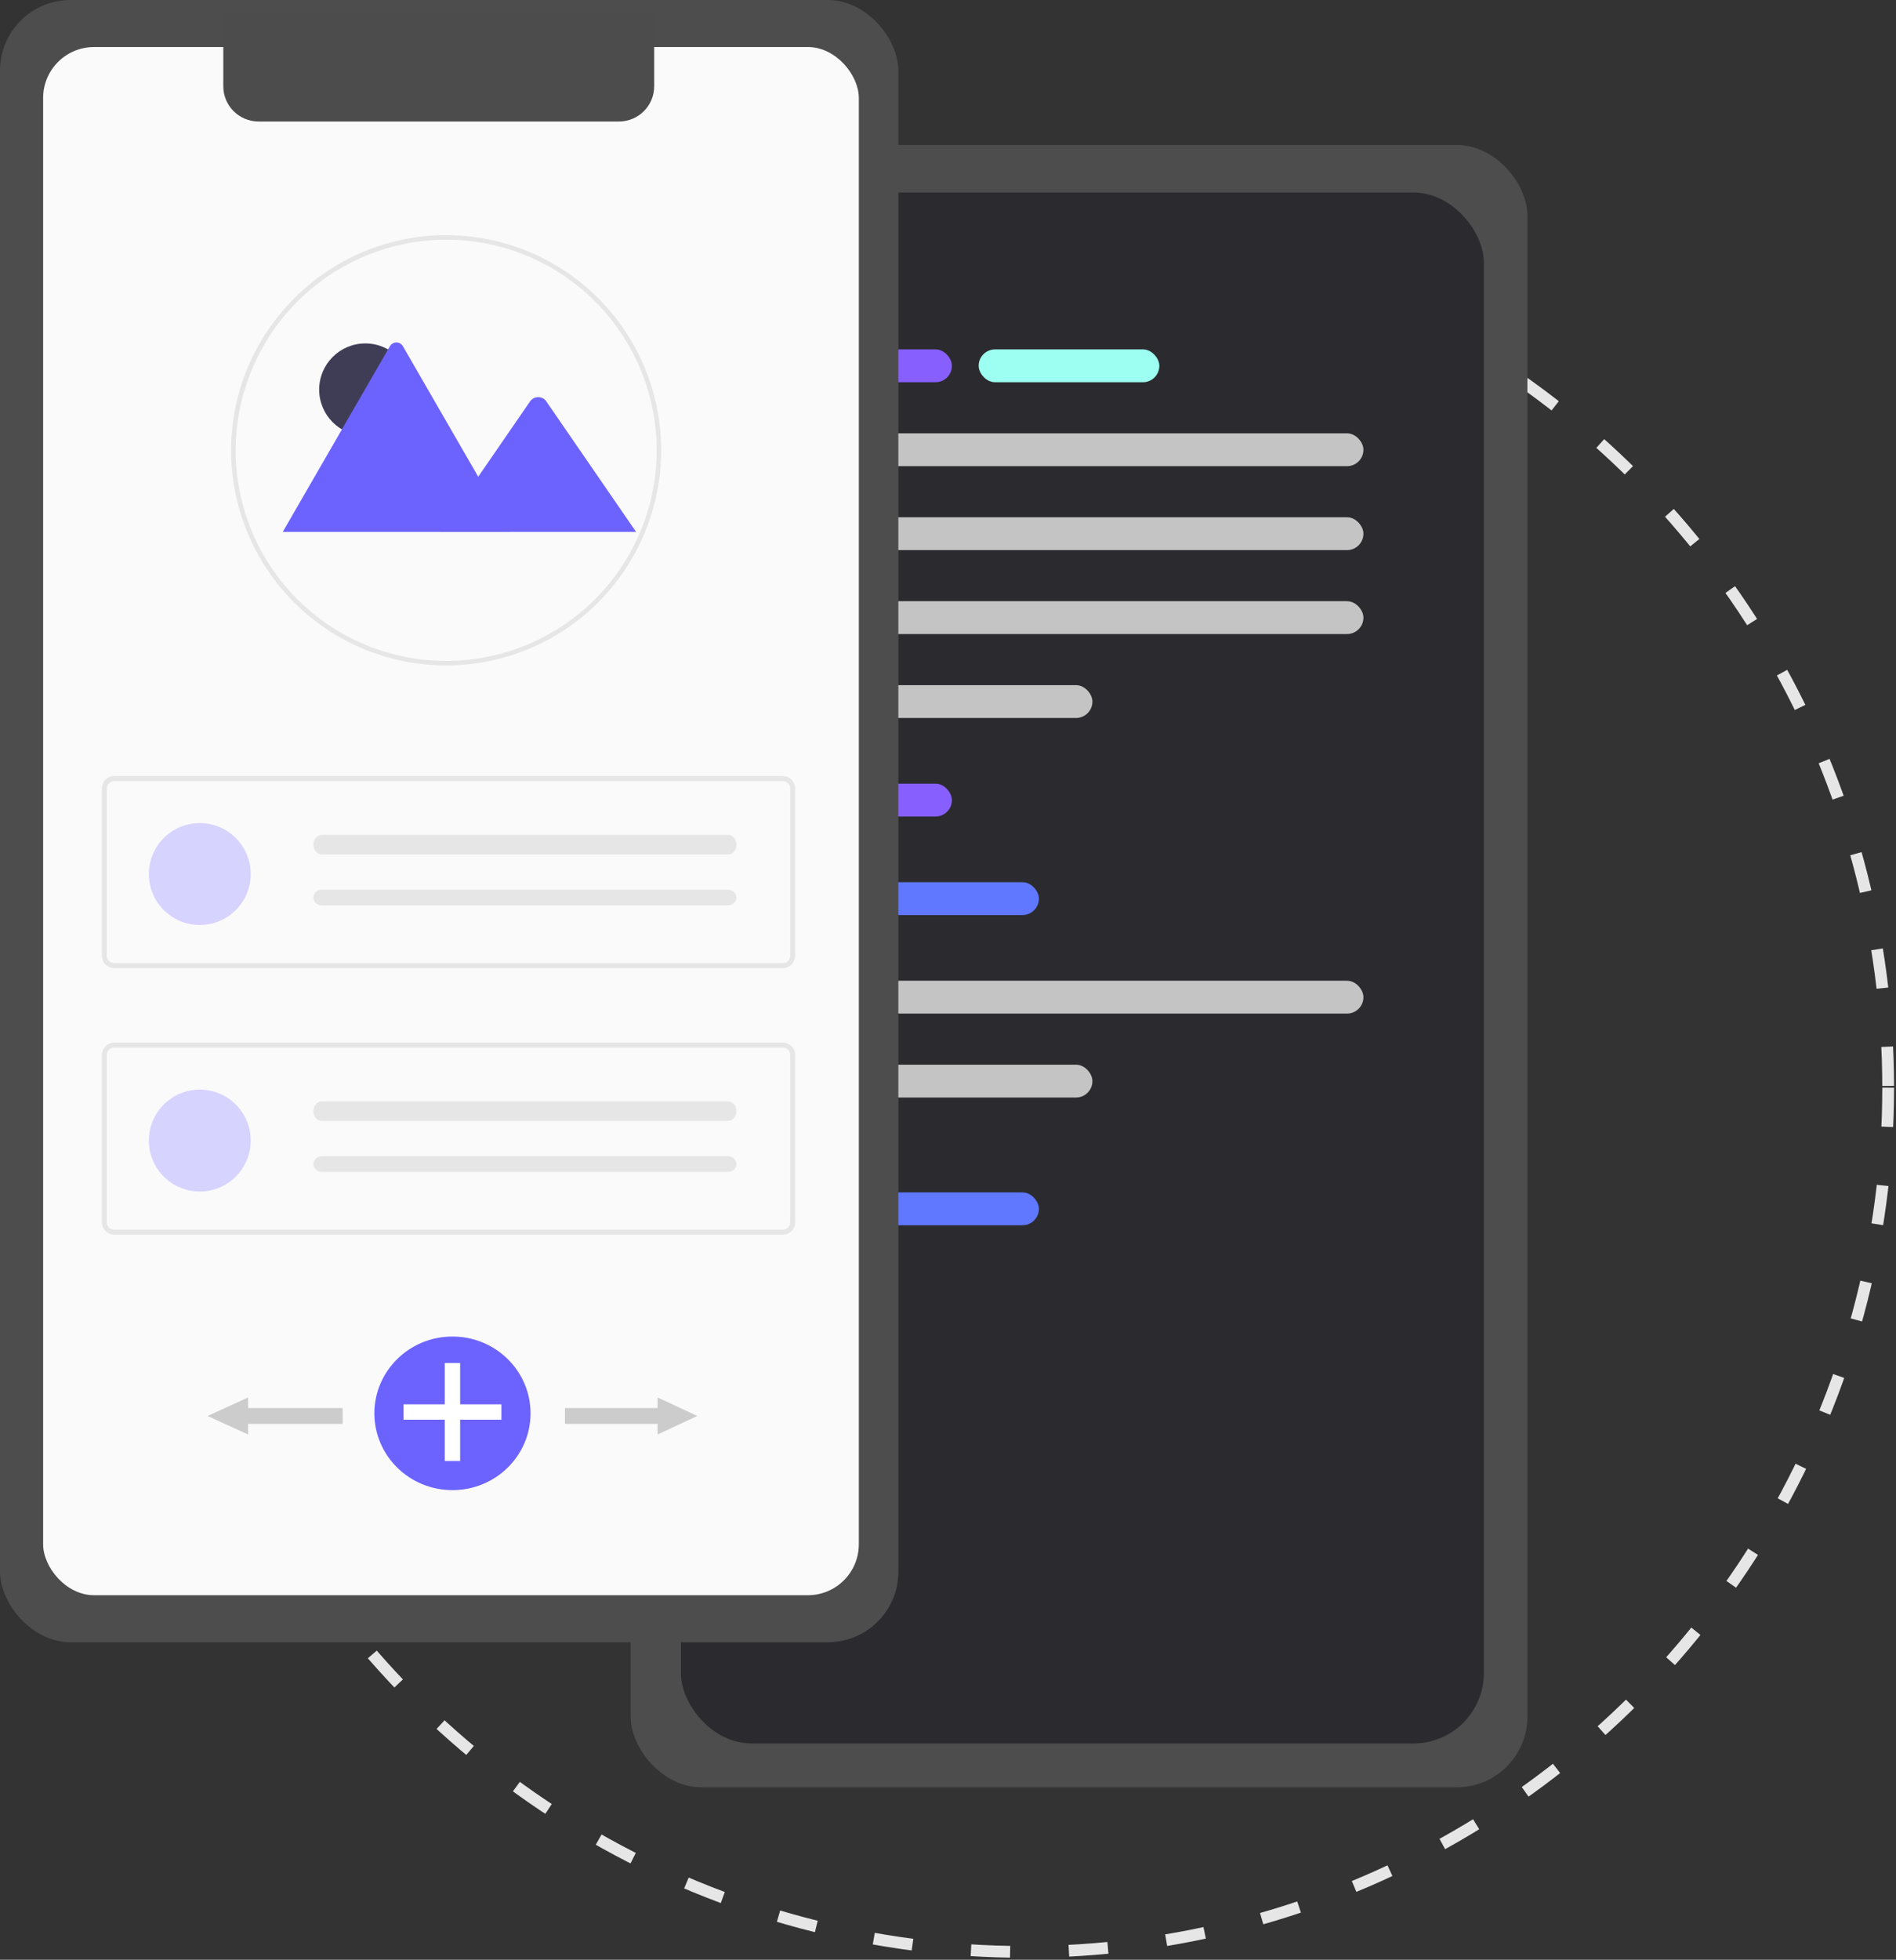 <svg width="484" height="500" viewBox="0 0 484 500" fill="none" xmlns="http://www.w3.org/2000/svg">
<rect x="0" y="0" width="484" height="500" fill="#333333" stroke="none"/>
<circle cx="261.5" cy="277.5" r="220.5" stroke="#E6E6E6" stroke-width="3" stroke-linejoin="round" stroke-dasharray="10 15"/>
<rect x="161" y="37" width="228.903" height="419" rx="18" fill="#4D4D4D"/>
<rect x="173.812" y="49.105" width="204.988" height="395.722" rx="18" fill="#2B2B2F"/>
<rect x="196.873" y="89.143" width="46.122" height="8.38" rx="4.19" fill="#885FFF"/>
<rect x="196.873" y="199.944" width="46.122" height="8.38" rx="4.19" fill="#885FFF"/>
<rect x="196.873" y="225.084" width="68.329" height="8.38" rx="4.19" fill="#5F78FF"/>
<rect x="196.873" y="304.229" width="68.329" height="8.38" rx="4.19" fill="#5F78FF"/>
<rect x="249.828" y="89.143" width="46.122" height="8.38" rx="4.19" fill="#9DFFF2"/>
<rect x="214.809" y="110.558" width="133.242" height="8.38" rx="4.19" fill="#C4C4C4"/>
<rect x="214.809" y="131.973" width="133.242" height="8.38" rx="4.19" fill="#C4C4C4"/>
<rect x="214.809" y="153.389" width="133.242" height="8.38" rx="4.19" fill="#C4C4C4"/>
<rect x="214.809" y="250.225" width="133.242" height="8.38" rx="4.19" fill="#C4C4C4"/>
<rect x="214.809" y="174.805" width="64.059" height="8.38" rx="4.19" fill="#C4C4C4"/>
<rect x="214.809" y="271.641" width="64.059" height="8.38" rx="4.19" fill="#C4C4C4"/>
<rect width="229.327" height="419" rx="18" fill="#4D4D4D"/>
<rect x="11.008" y="12" width="208.229" height="395" rx="13" fill="#FAFAFA"/>
<path d="M57 3H167V22C167 26.971 162.971 31 158 31H66C61.029 31 57 26.971 57 22V3Z" fill="#4C4C4C"/>
<path d="M199.839 247H29.161C28.323 246.999 27.519 246.663 26.927 246.067C26.334 245.47 26.001 244.661 26 243.817V201.183C26.001 200.339 26.334 199.53 26.927 198.933C27.519 198.337 28.323 198.001 29.161 198H199.839C200.677 198.001 201.481 198.337 202.073 198.933C202.666 199.53 202.999 200.339 203 201.183V243.818C202.999 244.662 202.665 245.47 202.073 246.067C201.48 246.663 200.677 246.999 199.839 247V247ZM29.161 199.273C28.658 199.273 28.176 199.475 27.82 199.833C27.465 200.191 27.265 200.676 27.264 201.183V243.818C27.265 244.324 27.465 244.81 27.82 245.168C28.176 245.526 28.658 245.727 29.161 245.728H199.839C200.342 245.727 200.824 245.526 201.18 245.168C201.535 244.81 201.735 244.324 201.736 243.818V201.183C201.735 200.676 201.535 200.191 201.18 199.833C200.824 199.475 200.342 199.273 199.839 199.273H29.161Z" fill="#E6E6E6"/>
<path d="M51 236C58.18 236 64 230.18 64 223C64 215.82 58.18 210 51 210C43.82 210 38 215.82 38 223C38 230.18 43.82 236 51 236Z" fill="#D6D3FF"/>
<path d="M82.162 213C81.585 213.011 81.035 213.279 80.631 213.747C80.227 214.215 80 214.844 80 215.5C80 216.156 80.227 216.786 80.631 217.253C81.035 217.721 81.585 217.989 82.162 218H185.772C186.353 218.009 186.915 217.755 187.333 217.294C187.75 216.833 187.99 216.203 188 215.541C188.009 214.879 187.788 214.24 187.383 213.764C186.979 213.287 186.426 213.013 185.844 213C185.82 213 185.796 213 185.772 213H82.162Z" fill="#E6E6E6"/>
<path d="M82.162 227C81.585 227.009 81.035 227.223 80.631 227.598C80.227 227.972 80 228.475 80 229C80 229.525 80.227 230.028 80.631 230.403C81.035 230.777 81.585 230.991 82.162 231H185.772C186.353 231.007 186.915 230.804 187.333 230.435C187.75 230.067 187.99 229.562 188 229.033C188.009 228.503 187.788 227.992 187.383 227.611C186.979 227.23 186.426 227.01 185.844 227C185.82 227 185.796 227 185.772 227H82.162Z" fill="#E6E6E6"/>
<path d="M199.839 315H29.161C28.323 314.999 27.519 314.663 26.927 314.067C26.334 313.47 26.001 312.661 26 311.817V269.183C26.001 268.339 26.334 267.53 26.927 266.933C27.519 266.337 28.323 266.001 29.161 266H199.839C200.677 266.001 201.481 266.337 202.073 266.933C202.666 267.53 202.999 268.339 203 269.183V311.818C202.999 312.662 202.665 313.47 202.073 314.067C201.48 314.663 200.677 314.999 199.839 315V315ZM29.161 267.273C28.658 267.273 28.176 267.475 27.82 267.833C27.465 268.191 27.265 268.676 27.264 269.183V311.818C27.265 312.324 27.465 312.81 27.82 313.168C28.176 313.526 28.658 313.727 29.161 313.728H199.839C200.342 313.727 200.824 313.526 201.18 313.168C201.535 312.81 201.735 312.324 201.736 311.818V269.183C201.735 268.676 201.535 268.191 201.18 267.833C200.824 267.475 200.342 267.273 199.839 267.273H29.161Z" fill="#E6E6E6"/>
<path d="M51 304C58.18 304 64 298.18 64 291C64 283.82 58.18 278 51 278C43.82 278 38 283.82 38 291C38 298.18 43.82 304 51 304Z" fill="#D6D3FF"/>
<path d="M82.162 281C81.585 281.011 81.035 281.279 80.631 281.747C80.227 282.215 80 282.844 80 283.5C80 284.156 80.227 284.786 80.631 285.253C81.035 285.721 81.585 285.989 82.162 286H185.772C186.353 286.009 186.915 285.755 187.333 285.294C187.75 284.833 187.99 284.203 188 283.541C188.009 282.879 187.788 282.24 187.383 281.764C186.979 281.287 186.426 281.013 185.844 281C185.82 281 185.796 281 185.772 281H82.162Z" fill="#E6E6E6"/>
<path d="M82.162 295C81.585 295.009 81.035 295.223 80.631 295.598C80.227 295.972 80 296.475 80 297C80 297.525 80.227 298.028 80.631 298.403C81.035 298.777 81.585 298.991 82.162 299H185.772C186.353 299.007 186.915 298.804 187.333 298.435C187.75 298.067 187.99 297.562 188 297.033C188.009 296.503 187.788 295.992 187.383 295.611C186.979 295.23 186.426 295.01 185.844 295C185.82 295 185.796 295 185.772 295H82.162Z" fill="#E6E6E6"/>
<path d="M113.886 169.774C106.682 169.777 99.547 168.36 92.889 165.606C86.232 162.852 80.182 158.813 75.085 153.721C69.989 148.628 65.945 142.582 63.185 135.926C60.425 129.271 59.003 122.138 59 114.933V114.887C59 114.772 59 114.651 59.007 114.536C59.174 84.478 83.794 60 113.886 60C128.443 59.998 142.405 65.779 152.699 76.072C162.993 86.364 168.778 100.323 168.779 114.88C168.781 129.437 163 143.398 152.708 153.693C142.416 163.987 128.456 169.771 113.899 169.773H113.886V169.774ZM113.886 61.154C99.701 61.186 86.101 66.814 76.041 76.816C65.982 86.818 60.276 100.386 60.163 114.571C60.157 114.693 60.157 114.794 60.157 114.885C60.155 125.514 63.306 135.904 69.209 144.742C75.113 153.579 83.505 160.468 93.323 164.537C103.142 168.605 113.947 169.671 124.371 167.599C134.796 165.526 144.372 160.41 151.888 152.895C159.404 145.381 164.523 135.806 166.598 125.382C168.673 114.958 167.61 104.153 163.544 94.334C159.478 84.514 152.591 76.12 143.755 70.214C134.919 64.308 124.529 61.156 113.901 61.154H113.886Z" fill="#E6E6E6"/>
<path d="M93.257 111.184C99.764 111.184 105.038 105.909 105.038 99.403C105.038 92.897 99.764 87.622 93.257 87.622C86.751 87.622 81.477 92.897 81.477 99.403C81.477 105.909 86.751 111.184 93.257 111.184Z" fill="#3F3D56"/>
<path d="M130.201 135.707H72.409C72.337 135.708 72.265 135.702 72.193 135.689L99.528 88.346C99.695 88.051 99.937 87.805 100.229 87.635C100.522 87.464 100.855 87.374 101.193 87.374C101.532 87.374 101.865 87.464 102.157 87.635C102.45 87.805 102.692 88.051 102.859 88.346L121.203 120.117L122.081 121.638L130.201 135.707Z" fill="#6C63FF"/>
<path d="M162.377 135.707H112.391L122.077 121.637L122.773 120.623L135.395 102.288C135.619 102.007 135.898 101.777 136.216 101.612C136.534 101.447 136.884 101.35 137.242 101.329C137.599 101.307 137.958 101.362 138.293 101.488C138.629 101.614 138.934 101.81 139.189 102.061C139.254 102.133 139.315 102.209 139.371 102.288L162.377 135.707Z" fill="#6C63FF"/>
<path d="M115.501 380.189C126.509 380.189 135.433 371.416 135.433 360.595C135.433 349.773 126.509 341 115.501 341C104.492 341 95.568 349.773 95.568 360.595C95.568 371.416 104.492 380.189 115.501 380.189Z" fill="#6C63FF"/>
<path d="M128 358.296H117.461V347.757H113.539V358.296H103V362.218H113.539V372.757H117.461V362.218H128V358.296Z" fill="white"/>
<path d="M178.001 361.27L167.865 356.54V359.243H144.217V363.297H167.865V366L178.001 361.27Z" fill="#CCCCCC"/>
<path d="M53 361.27L63.338 356.54V359.243H87.46V363.297H63.338V366L53 361.27Z" fill="#CCCCCC"/>
</svg>
